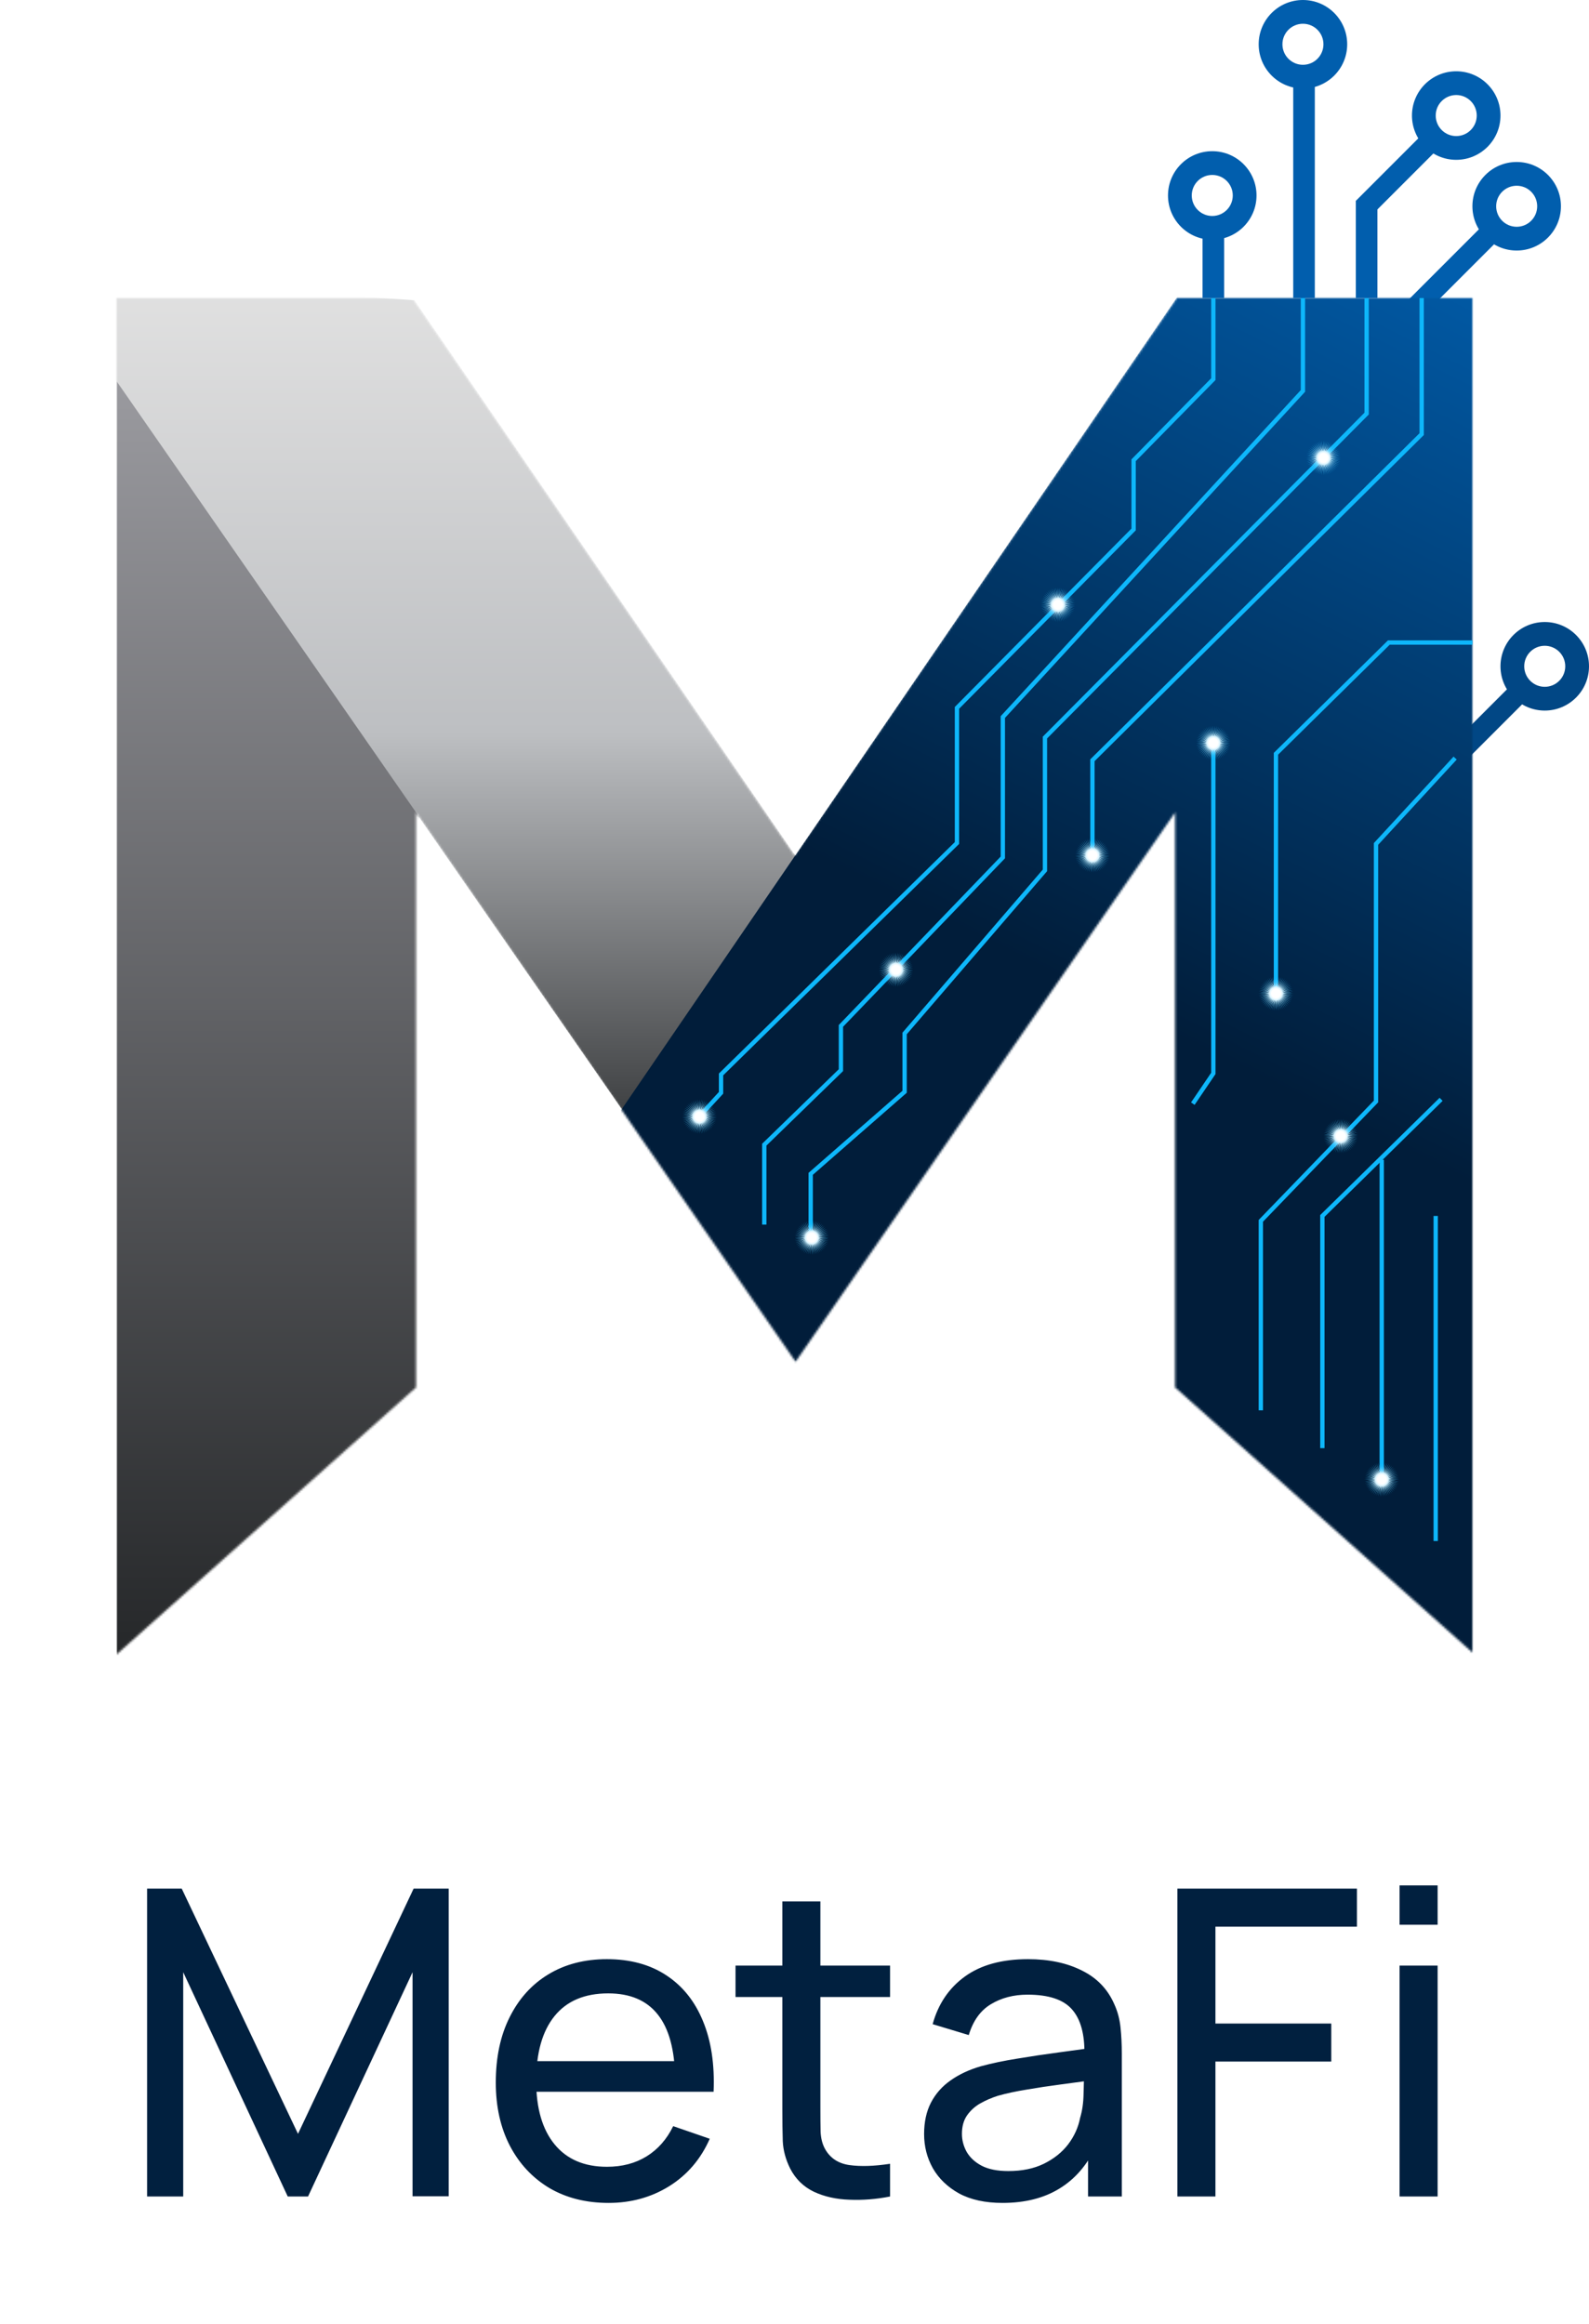 <svg width="736" height="1076" viewBox="0 0 736 1076" fill="none" xmlns="http://www.w3.org/2000/svg">
<path d="M687.171 104L694.152 110.981L658.981 146.152L652 139.171L687.171 104Z" fill="#015EAD"/>
<path d="M702.562 314.609L709.543 321.59L667.981 363.152L661 356.171L702.562 314.609Z" fill="#014785"/>
<mask id="mask0_14_5" style="mask-type:alpha" maskUnits="userSpaceOnUse" x="54" y="138" width="628" height="628">
<path d="M368 396.012L545.021 138H682V765.109L544.3 642.391V376.159L368.5 630.498L192.7 376.159V642.391L54 766V138H190.979L368 396.012Z" fill="#D9D9D9"/>
</mask>
<g mask="url(#mask0_14_5)">
<path d="M53.5 176L289 515L369 397L192 139L53.5 130V176Z" fill="url(#paint0_linear_14_5)"/>
<path d="M54 768.5V176.5L194 378L194.5 643L54 768.5Z" fill="url(#paint1_linear_14_5)"/>
<path d="M284.933 517.995L565.069 108.567L705.051 106.379L715.507 775.297L470.537 779.126L377.735 648.561L284.933 517.995Z" fill="url(#paint2_linear_14_5)"/>
</g>
<g filter="url(#filter0_d_14_5)">
<path d="M442.247 327.338L524.077 244.728V212.689L561 175.139V138H563V175.959L562.713 176.25L526.077 213.508V245.552L444.247 328.161V390.751L334.975 497.891V506.373L322.736 519.677L321.264 518.323L332.975 505.593V497.052L333.275 496.758L442.247 389.911V327.338Z" fill="#0EB7FB"/>
</g>
<g filter="url(#filter1_d_14_5)">
<path d="M604.5 137.5V181.391L465.5 332.39V397.402L390.5 475.402V495.923L355 530.422V567H353V529.577L388.5 495.077V474.598L463.5 396.597V331.609L602.5 180.609V137.5H604.5Z" fill="#0EB7FB"/>
</g>
<g filter="url(#filter2_d_14_5)">
<path d="M634 138V191.912L485 341.912V403.371L420 478.87V505.954L376.5 543.954V573H374.5V543.046L418 505.045V478.129L483 402.629V341.088L632 191.088V138H634Z" fill="#0EB7FB"/>
</g>
<g filter="url(#filter3_d_14_5)">
<path d="M659.5 138V201.417L507 352.416V395.5H505V351.583L657.5 200.583V138H659.5Z" fill="#0EB7FB"/>
</g>
<g filter="url(#filter4_d_14_5)">
<path d="M682 296.5V298.5H643.698L592 349.419V457.5H590V348.581L642.878 296.5H682Z" fill="#0EB7FB"/>
</g>
<g filter="url(#filter5_d_14_5)">
<path d="M563 344V497.308L562.827 497.562L553.327 511.562L551.673 510.438L561 496.692V344H563Z" fill="#0EB7FB"/>
</g>
<g filter="url(#filter6_d_14_5)">
<path d="M674.735 351.678L638.351 391.141V510.402L638.07 510.693L585 565.663V653H583V564.856L583.28 564.565L636.351 509.594V390.359L636.615 390.071L673.265 350.322L674.735 351.678Z" fill="#0EB7FB"/>
</g>
<g filter="url(#filter7_d_14_5)">
<path d="M668.2 509.714L613.5 563.419V670.5H611.5V562.58L666.8 508.286L668.2 509.714Z" fill="#0EB7FB"/>
</g>
<g filter="url(#filter8_d_14_5)">
<path d="M641 537V685H639V537H641Z" fill="#0EB7FB"/>
</g>
<g filter="url(#filter9_d_14_5)">
<path d="M666 563V713.5H664V563H666Z" fill="#0EB7FB"/>
</g>
<path d="M557 110H567V138H557V110Z" fill="#015EAD"/>
<path d="M599 38H609V138H599V38Z" fill="#015EAD"/>
<path d="M628 93H638V138H628V93Z" fill="#015EAD"/>
<path d="M659.91 61.09L666.891 68.071L634.981 99.981L628 93L659.91 61.09Z" fill="#015EAD"/>
<path d="M571 90.5C571 85.253 566.747 81 561.5 81C556.253 81 552 85.253 552 90.5C552 95.747 556.253 100 561.5 100V111C550.178 111 541 101.822 541 90.5C541 79.178 550.178 70 561.5 70C572.822 70 582 79.178 582 90.5C582 101.822 572.822 111 561.5 111V100C566.747 100 571 95.747 571 90.5Z" fill="#015EAD"/>
<path d="M613 20.5C613 15.253 608.747 11 603.5 11C598.253 11 594 15.253 594 20.5C594 25.747 598.253 30 603.5 30V41C592.178 41 583 31.822 583 20.5C583 9.178 592.178 0 603.5 0C614.822 0 624 9.178 624 20.5C624 31.822 614.822 41 603.5 41V30C608.747 30 613 25.747 613 20.5Z" fill="#015EAD"/>
<path d="M684 53.5C684 48.253 679.747 44 674.5 44C669.253 44 665 48.253 665 53.5C665 58.747 669.253 63 674.5 63V74C663.178 74 654 64.822 654 53.5C654 42.178 663.178 33 674.5 33C685.822 33 695 42.178 695 53.5C695 64.822 685.822 74 674.5 74V63C679.747 63 684 58.747 684 53.5Z" fill="#015EAD"/>
<path d="M712 95.5C712 90.253 707.747 86 702.5 86C697.253 86 693 90.253 693 95.5C693 100.747 697.253 105 702.5 105V116C691.178 116 682 106.822 682 95.5C682 84.178 691.178 75 702.5 75C713.822 75 723 84.178 723 95.5C723 106.822 713.822 116 702.5 116V105C707.747 105 712 100.747 712 95.5Z" fill="#015EAD"/>
<path d="M725 308.5C725 303.253 720.747 299 715.5 299C710.253 299 706 303.253 706 308.5C706 313.747 710.253 318 715.5 318V329C704.178 329 695 319.822 695 308.5C695 297.178 704.178 288 715.5 288C726.822 288 736 297.178 736 308.5C736 319.822 726.822 329 715.5 329V318C720.747 318 725 313.747 725 308.5Z" fill="#014785"/>
<g filter="url(#filter10_d_14_5)">
<path d="M506 388L506.16 392.948L506.836 388.044L506.478 392.982L507.663 388.175L506.791 393.048L508.472 388.392L507.095 393.147L509.254 388.692L507.387 393.277L510 389.072L507.664 393.437L510.702 389.528L507.923 393.625L511.353 390.055L508.161 393.839L511.945 390.647L508.375 394.077L512.472 391.298L508.563 394.336L512.928 392L508.723 394.613L513.308 392.746L508.853 394.905L513.608 393.528L508.952 395.209L513.825 394.337L509.018 395.522L513.956 395.164L509.052 395.84L514 396L509.052 396.16L513.956 396.836L509.018 396.478L513.825 397.663L508.952 396.791L513.608 398.472L508.853 397.095L513.308 399.254L508.723 397.387L512.928 400L508.563 397.664L512.472 400.702L508.375 397.923L511.945 401.353L508.161 398.161L511.353 401.945L507.923 398.375L510.702 402.472L507.664 398.563L510 402.928L507.387 398.723L509.254 403.308L507.095 398.853L508.472 403.608L506.791 398.952L507.663 403.825L506.478 399.018L506.836 403.956L506.16 399.052L506 404L505.84 399.052L505.164 403.956L505.522 399.018L504.337 403.825L505.209 398.952L503.528 403.608L504.905 398.853L502.746 403.308L504.613 398.723L502 402.928L504.336 398.563L501.298 402.472L504.077 398.375L500.647 401.945L503.839 398.161L500.055 401.353L503.625 397.923L499.528 400.702L503.437 397.664L499.072 400L503.277 397.387L498.692 399.254L503.147 397.095L498.392 398.472L503.048 396.791L498.175 397.663L502.982 396.478L498.044 396.836L502.948 396.16L498 396L502.948 395.84L498.044 395.164L502.982 395.522L498.175 394.337L503.048 395.209L498.392 393.528L503.147 394.905L498.692 392.746L503.277 394.613L499.072 392L503.437 394.336L499.528 391.298L503.625 394.077L500.055 390.647L503.839 393.839L500.647 390.055L504.077 393.625L501.298 389.528L504.336 393.437L502 389.072L504.613 393.277L502.746 388.692L504.905 393.147L503.528 388.392L505.209 393.048L504.337 388.175L505.522 392.982L505.164 388.044L505.84 392.948L506 388Z" fill="url(#paint3_radial_14_5)"/>
</g>
<g filter="url(#filter11_d_14_5)">
<path d="M490 272L490.16 276.948L490.836 272.044L490.478 276.982L491.663 272.175L490.791 277.048L492.472 272.392L491.095 277.147L493.254 272.692L491.387 277.277L494 273.072L491.664 277.437L494.702 273.528L491.923 277.625L495.353 274.055L492.161 277.839L495.945 274.647L492.375 278.077L496.472 275.298L492.563 278.336L496.928 276L492.723 278.613L497.308 276.746L492.853 278.905L497.608 277.528L492.952 279.209L497.825 278.337L493.018 279.522L497.956 279.164L493.052 279.84L498 280L493.052 280.16L497.956 280.836L493.018 280.478L497.825 281.663L492.952 280.791L497.608 282.472L492.853 281.095L497.308 283.254L492.723 281.387L496.928 284L492.563 281.664L496.472 284.702L492.375 281.923L495.945 285.353L492.161 282.161L495.353 285.945L491.923 282.375L494.702 286.472L491.664 282.563L494 286.928L491.387 282.723L493.254 287.308L491.095 282.853L492.472 287.608L490.791 282.952L491.663 287.825L490.478 283.018L490.836 287.956L490.16 283.052L490 288L489.84 283.052L489.164 287.956L489.522 283.018L488.337 287.825L489.209 282.952L487.528 287.608L488.905 282.853L486.746 287.308L488.613 282.723L486 286.928L488.336 282.563L485.298 286.472L488.077 282.375L484.647 285.945L487.839 282.161L484.055 285.353L487.625 281.923L483.528 284.702L487.437 281.664L483.072 284L487.277 281.387L482.692 283.254L487.147 281.095L482.392 282.472L487.048 280.791L482.175 281.663L486.982 280.478L482.044 280.836L486.948 280.16L482 280L486.948 279.84L482.044 279.164L486.982 279.522L482.175 278.337L487.048 279.209L482.392 277.528L487.147 278.905L482.692 276.746L487.277 278.613L483.072 276L487.437 278.336L483.528 275.298L487.625 278.077L484.055 274.647L487.839 277.839L484.647 274.055L488.077 277.625L485.298 273.528L488.336 277.437L486 273.072L488.613 277.277L486.746 272.692L488.905 277.147L487.528 272.392L489.209 277.048L488.337 272.175L489.522 276.982L489.164 272.044L489.84 276.948L490 272Z" fill="url(#paint4_radial_14_5)"/>
</g>
<g filter="url(#filter12_d_14_5)">
<path d="M591 452L591.16 456.948L591.836 452.044L591.478 456.982L592.663 452.175L591.791 457.048L593.472 452.392L592.095 457.147L594.254 452.692L592.387 457.277L595 453.072L592.664 457.437L595.702 453.528L592.923 457.625L596.353 454.055L593.161 457.839L596.945 454.647L593.375 458.077L597.472 455.298L593.563 458.336L597.928 456L593.723 458.613L598.308 456.746L593.853 458.905L598.608 457.528L593.952 459.209L598.825 458.337L594.018 459.522L598.956 459.164L594.052 459.84L599 460L594.052 460.16L598.956 460.836L594.018 460.478L598.825 461.663L593.952 460.791L598.608 462.472L593.853 461.095L598.308 463.254L593.723 461.387L597.928 464L593.563 461.664L597.472 464.702L593.375 461.923L596.945 465.353L593.161 462.161L596.353 465.945L592.923 462.375L595.702 466.472L592.664 462.563L595 466.928L592.387 462.723L594.254 467.308L592.095 462.853L593.472 467.608L591.791 462.952L592.663 467.825L591.478 463.018L591.836 467.956L591.16 463.052L591 468L590.84 463.052L590.164 467.956L590.522 463.018L589.337 467.825L590.209 462.952L588.528 467.608L589.905 462.853L587.746 467.308L589.613 462.723L587 466.928L589.336 462.563L586.298 466.472L589.077 462.375L585.647 465.945L588.839 462.161L585.055 465.353L588.625 461.923L584.528 464.702L588.437 461.664L584.072 464L588.277 461.387L583.692 463.254L588.147 461.095L583.392 462.472L588.048 460.791L583.175 461.663L587.982 460.478L583.044 460.836L587.948 460.16L583 460L587.948 459.84L583.044 459.164L587.982 459.522L583.175 458.337L588.048 459.209L583.392 457.528L588.147 458.905L583.692 456.746L588.277 458.613L584.072 456L588.437 458.336L584.528 455.298L588.625 458.077L585.055 454.647L588.839 457.839L585.647 454.055L589.077 457.625L586.298 453.528L589.336 457.437L587 453.072L589.613 457.277L587.746 452.692L589.905 457.147L588.528 452.392L590.209 457.048L589.337 452.175L590.522 456.982L590.164 452.044L590.84 456.948L591 452Z" fill="url(#paint5_radial_14_5)"/>
</g>
<g filter="url(#filter13_d_14_5)">
<path d="M562 336L562.16 340.948L562.836 336.044L562.478 340.982L563.663 336.175L562.791 341.048L564.472 336.392L563.095 341.147L565.254 336.692L563.387 341.277L566 337.072L563.664 341.437L566.702 337.528L563.923 341.625L567.353 338.055L564.161 341.839L567.945 338.647L564.375 342.077L568.472 339.298L564.563 342.336L568.928 340L564.723 342.613L569.308 340.746L564.853 342.905L569.608 341.528L564.952 343.209L569.825 342.337L565.018 343.522L569.956 343.164L565.052 343.84L570 344L565.052 344.16L569.956 344.836L565.018 344.478L569.825 345.663L564.952 344.791L569.608 346.472L564.853 345.095L569.308 347.254L564.723 345.387L568.928 348L564.563 345.664L568.472 348.702L564.375 345.923L567.945 349.353L564.161 346.161L567.353 349.945L563.923 346.375L566.702 350.472L563.664 346.563L566 350.928L563.387 346.723L565.254 351.308L563.095 346.853L564.472 351.608L562.791 346.952L563.663 351.825L562.478 347.018L562.836 351.956L562.16 347.052L562 352L561.84 347.052L561.164 351.956L561.522 347.018L560.337 351.825L561.209 346.952L559.528 351.608L560.905 346.853L558.746 351.308L560.613 346.723L558 350.928L560.336 346.563L557.298 350.472L560.077 346.375L556.647 349.945L559.839 346.161L556.055 349.353L559.625 345.923L555.528 348.702L559.437 345.664L555.072 348L559.277 345.387L554.692 347.254L559.147 345.095L554.392 346.472L559.048 344.791L554.175 345.663L558.982 344.478L554.044 344.836L558.948 344.16L554 344L558.948 343.84L554.044 343.164L558.982 343.522L554.175 342.337L559.048 343.209L554.392 341.528L559.147 342.905L554.692 340.746L559.277 342.613L555.072 340L559.437 342.336L555.528 339.298L559.625 342.077L556.055 338.647L559.839 341.839L556.647 338.055L560.077 341.625L557.298 337.528L560.336 341.437L558 337.072L560.613 341.277L558.746 336.692L560.905 341.147L559.528 336.392L561.209 341.048L560.337 336.175L561.522 340.982L561.164 336.044L561.84 340.948L562 336Z" fill="url(#paint6_radial_14_5)"/>
</g>
<g filter="url(#filter14_d_14_5)">
<path d="M613 204L613.16 208.948L613.836 204.044L613.478 208.982L614.663 204.175L613.791 209.048L615.472 204.392L614.095 209.147L616.254 204.692L614.387 209.277L617 205.072L614.664 209.437L617.702 205.528L614.923 209.625L618.353 206.055L615.161 209.839L618.945 206.647L615.375 210.077L619.472 207.298L615.563 210.336L619.928 208L615.723 210.613L620.308 208.746L615.853 210.905L620.608 209.528L615.952 211.209L620.825 210.337L616.018 211.522L620.956 211.164L616.052 211.84L621 212L616.052 212.16L620.956 212.836L616.018 212.478L620.825 213.663L615.952 212.791L620.608 214.472L615.853 213.095L620.308 215.254L615.723 213.387L619.928 216L615.563 213.664L619.472 216.702L615.375 213.923L618.945 217.353L615.161 214.161L618.353 217.945L614.923 214.375L617.702 218.472L614.664 214.563L617 218.928L614.387 214.723L616.254 219.308L614.095 214.853L615.472 219.608L613.791 214.952L614.663 219.825L613.478 215.018L613.836 219.956L613.16 215.052L613 220L612.84 215.052L612.164 219.956L612.522 215.018L611.337 219.825L612.209 214.952L610.528 219.608L611.905 214.853L609.746 219.308L611.613 214.723L609 218.928L611.336 214.563L608.298 218.472L611.077 214.375L607.647 217.945L610.839 214.161L607.055 217.353L610.625 213.923L606.528 216.702L610.437 213.664L606.072 216L610.277 213.387L605.692 215.254L610.147 213.095L605.392 214.472L610.048 212.791L605.175 213.663L609.982 212.478L605.044 212.836L609.948 212.16L605 212L609.948 211.84L605.044 211.164L609.982 211.522L605.175 210.337L610.048 211.209L605.392 209.528L610.147 210.905L605.692 208.746L610.277 210.613L606.072 208L610.437 210.336L606.528 207.298L610.625 210.077L607.055 206.647L610.839 209.839L607.647 206.055L611.077 209.625L608.298 205.528L611.336 209.437L609 205.072L611.613 209.277L609.746 204.692L611.905 209.147L610.528 204.392L612.209 209.048L611.337 204.175L612.522 208.982L612.164 204.044L612.84 208.948L613 204Z" fill="url(#paint7_radial_14_5)"/>
</g>
<g filter="url(#filter15_d_14_5)">
<path d="M640 677L640.16 681.948L640.836 677.044L640.478 681.982L641.663 677.175L640.791 682.048L642.472 677.392L641.095 682.147L643.254 677.692L641.387 682.277L644 678.072L641.664 682.437L644.702 678.528L641.923 682.625L645.353 679.055L642.161 682.839L645.945 679.647L642.375 683.077L646.472 680.298L642.563 683.336L646.928 681L642.723 683.613L647.308 681.746L642.853 683.905L647.608 682.528L642.952 684.209L647.825 683.337L643.018 684.522L647.956 684.164L643.052 684.84L648 685L643.052 685.16L647.956 685.836L643.018 685.478L647.825 686.663L642.952 685.791L647.608 687.472L642.853 686.095L647.308 688.254L642.723 686.387L646.928 689L642.563 686.664L646.472 689.702L642.375 686.923L645.945 690.353L642.161 687.161L645.353 690.945L641.923 687.375L644.702 691.472L641.664 687.563L644 691.928L641.387 687.723L643.254 692.308L641.095 687.853L642.472 692.608L640.791 687.952L641.663 692.825L640.478 688.018L640.836 692.956L640.16 688.052L640 693L639.84 688.052L639.164 692.956L639.522 688.018L638.337 692.825L639.209 687.952L637.528 692.608L638.905 687.853L636.746 692.308L638.613 687.723L636 691.928L638.336 687.563L635.298 691.472L638.077 687.375L634.647 690.945L637.839 687.161L634.055 690.353L637.625 686.923L633.528 689.702L637.437 686.664L633.072 689L637.277 686.387L632.692 688.254L637.147 686.095L632.392 687.472L637.048 685.791L632.175 686.663L636.982 685.478L632.044 685.836L636.948 685.16L632 685L636.948 684.84L632.044 684.164L636.982 684.522L632.175 683.337L637.048 684.209L632.392 682.528L637.147 683.905L632.692 681.746L637.277 683.613L633.072 681L637.437 683.336L633.528 680.298L637.625 683.077L634.055 679.647L637.839 682.839L634.647 679.055L638.077 682.625L635.298 678.528L638.336 682.437L636 678.072L638.613 682.277L636.746 677.692L638.905 682.147L637.528 677.392L639.209 682.048L638.337 677.175L639.522 681.982L639.164 677.044L639.84 681.948L640 677Z" fill="url(#paint8_radial_14_5)"/>
</g>
<g filter="url(#filter16_d_14_5)">
<path d="M621 518L621.16 522.948L621.836 518.044L621.478 522.982L622.663 518.175L621.791 523.048L623.472 518.392L622.095 523.147L624.254 518.692L622.387 523.277L625 519.072L622.664 523.437L625.702 519.528L622.923 523.625L626.353 520.055L623.161 523.839L626.945 520.647L623.375 524.077L627.472 521.298L623.563 524.336L627.928 522L623.723 524.613L628.308 522.746L623.853 524.905L628.608 523.528L623.952 525.209L628.825 524.337L624.018 525.522L628.956 525.164L624.052 525.84L629 526L624.052 526.16L628.956 526.836L624.018 526.478L628.825 527.663L623.952 526.791L628.608 528.472L623.853 527.095L628.308 529.254L623.723 527.387L627.928 530L623.563 527.664L627.472 530.702L623.375 527.923L626.945 531.353L623.161 528.161L626.353 531.945L622.923 528.375L625.702 532.472L622.664 528.563L625 532.928L622.387 528.723L624.254 533.308L622.095 528.853L623.472 533.608L621.791 528.952L622.663 533.825L621.478 529.018L621.836 533.956L621.16 529.052L621 534L620.84 529.052L620.164 533.956L620.522 529.018L619.337 533.825L620.209 528.952L618.528 533.608L619.905 528.853L617.746 533.308L619.613 528.723L617 532.928L619.336 528.563L616.298 532.472L619.077 528.375L615.647 531.945L618.839 528.161L615.055 531.353L618.625 527.923L614.528 530.702L618.437 527.664L614.072 530L618.277 527.387L613.692 529.254L618.147 527.095L613.392 528.472L618.048 526.791L613.175 527.663L617.982 526.478L613.044 526.836L617.948 526.16L613 526L617.948 525.84L613.044 525.164L617.982 525.522L613.175 524.337L618.048 525.209L613.392 523.528L618.147 524.905L613.692 522.746L618.277 524.613L614.072 522L618.437 524.336L614.528 521.298L618.625 524.077L615.055 520.647L618.839 523.839L615.647 520.055L619.077 523.625L616.298 519.528L619.336 523.437L617 519.072L619.613 523.277L617.746 518.692L619.905 523.147L618.528 518.392L620.209 523.048L619.337 518.175L620.522 522.982L620.164 518.044L620.84 522.948L621 518Z" fill="url(#paint9_radial_14_5)"/>
</g>
<g filter="url(#filter17_d_14_5)">
<path d="M324 509L324.16 513.948L324.836 509.044L324.478 513.982L325.663 509.175L324.791 514.048L326.472 509.392L325.095 514.147L327.254 509.692L325.387 514.277L328 510.072L325.664 514.437L328.702 510.528L325.923 514.625L329.353 511.055L326.161 514.839L329.945 511.647L326.375 515.077L330.472 512.298L326.563 515.336L330.928 513L326.723 515.613L331.308 513.746L326.853 515.905L331.608 514.528L326.952 516.209L331.825 515.337L327.018 516.522L331.956 516.164L327.052 516.84L332 517L327.052 517.16L331.956 517.836L327.018 517.478L331.825 518.663L326.952 517.791L331.608 519.472L326.853 518.095L331.308 520.254L326.723 518.387L330.928 521L326.563 518.664L330.472 521.702L326.375 518.923L329.945 522.353L326.161 519.161L329.353 522.945L325.923 519.375L328.702 523.472L325.664 519.563L328 523.928L325.387 519.723L327.254 524.308L325.095 519.853L326.472 524.608L324.791 519.952L325.663 524.825L324.478 520.018L324.836 524.956L324.16 520.052L324 525L323.84 520.052L323.164 524.956L323.522 520.018L322.337 524.825L323.209 519.952L321.528 524.608L322.905 519.853L320.746 524.308L322.613 519.723L320 523.928L322.336 519.563L319.298 523.472L322.077 519.375L318.647 522.945L321.839 519.161L318.055 522.353L321.625 518.923L317.528 521.702L321.437 518.664L317.072 521L321.277 518.387L316.692 520.254L321.147 518.095L316.392 519.472L321.048 517.791L316.175 518.663L320.982 517.478L316.044 517.836L320.948 517.16L316 517L320.948 516.84L316.044 516.164L320.982 516.522L316.175 515.337L321.048 516.209L316.392 514.528L321.147 515.905L316.692 513.746L321.277 515.613L317.072 513L321.437 515.336L317.528 512.298L321.625 515.077L318.055 511.647L321.839 514.839L318.647 511.055L322.077 514.625L319.298 510.528L322.336 514.437L320 510.072L322.613 514.277L320.746 509.692L322.905 514.147L321.528 509.392L323.209 514.048L322.337 509.175L323.522 513.982L323.164 509.044L323.84 513.948L324 509Z" fill="url(#paint10_radial_14_5)"/>
</g>
<g filter="url(#filter18_d_14_5)">
<path d="M415 441L415.16 445.948L415.836 441.044L415.478 445.982L416.663 441.175L415.791 446.048L417.472 441.392L416.095 446.147L418.254 441.692L416.387 446.277L419 442.072L416.664 446.437L419.702 442.528L416.923 446.625L420.353 443.055L417.161 446.839L420.945 443.647L417.375 447.077L421.472 444.298L417.563 447.336L421.928 445L417.723 447.613L422.308 445.746L417.853 447.905L422.608 446.528L417.952 448.209L422.825 447.337L418.018 448.522L422.956 448.164L418.052 448.84L423 449L418.052 449.16L422.956 449.836L418.018 449.478L422.825 450.663L417.952 449.791L422.608 451.472L417.853 450.095L422.308 452.254L417.723 450.387L421.928 453L417.563 450.664L421.472 453.702L417.375 450.923L420.945 454.353L417.161 451.161L420.353 454.945L416.923 451.375L419.702 455.472L416.664 451.563L419 455.928L416.387 451.723L418.254 456.308L416.095 451.853L417.472 456.608L415.791 451.952L416.663 456.825L415.478 452.018L415.836 456.956L415.16 452.052L415 457L414.84 452.052L414.164 456.956L414.522 452.018L413.337 456.825L414.209 451.952L412.528 456.608L413.905 451.853L411.746 456.308L413.613 451.723L411 455.928L413.336 451.563L410.298 455.472L413.077 451.375L409.647 454.945L412.839 451.161L409.055 454.353L412.625 450.923L408.528 453.702L412.437 450.664L408.072 453L412.277 450.387L407.692 452.254L412.147 450.095L407.392 451.472L412.048 449.791L407.175 450.663L411.982 449.478L407.044 449.836L411.948 449.16L407 449L411.948 448.84L407.044 448.164L411.982 448.522L407.175 447.337L412.048 448.209L407.392 446.528L412.147 447.905L407.692 445.746L412.277 447.613L408.072 445L412.437 447.336L408.528 444.298L412.625 447.077L409.055 443.647L412.839 446.839L409.647 443.055L413.077 446.625L410.298 442.528L413.336 446.437L411 442.072L413.613 446.277L411.746 441.692L413.905 446.147L412.528 441.392L414.209 446.048L413.337 441.175L414.522 445.982L414.164 441.044L414.84 445.948L415 441Z" fill="url(#paint11_radial_14_5)"/>
</g>
<g filter="url(#filter19_d_14_5)">
<path d="M376 565L376.16 569.948L376.836 565.044L376.478 569.982L377.663 565.175L376.791 570.048L378.472 565.392L377.095 570.147L379.254 565.692L377.387 570.277L380 566.072L377.664 570.437L380.702 566.528L377.923 570.625L381.353 567.055L378.161 570.839L381.945 567.647L378.375 571.077L382.472 568.298L378.563 571.336L382.928 569L378.723 571.613L383.308 569.746L378.853 571.905L383.608 570.528L378.952 572.209L383.825 571.337L379.018 572.522L383.956 572.164L379.052 572.84L384 573L379.052 573.16L383.956 573.836L379.018 573.478L383.825 574.663L378.952 573.791L383.608 575.472L378.853 574.095L383.308 576.254L378.723 574.387L382.928 577L378.563 574.664L382.472 577.702L378.375 574.923L381.945 578.353L378.161 575.161L381.353 578.945L377.923 575.375L380.702 579.472L377.664 575.563L380 579.928L377.387 575.723L379.254 580.308L377.095 575.853L378.472 580.608L376.791 575.952L377.663 580.825L376.478 576.018L376.836 580.956L376.16 576.052L376 581L375.84 576.052L375.164 580.956L375.522 576.018L374.337 580.825L375.209 575.952L373.528 580.608L374.905 575.853L372.746 580.308L374.613 575.723L372 579.928L374.336 575.563L371.298 579.472L374.077 575.375L370.647 578.945L373.839 575.161L370.055 578.353L373.625 574.923L369.528 577.702L373.437 574.664L369.072 577L373.277 574.387L368.692 576.254L373.147 574.095L368.392 575.472L373.048 573.791L368.175 574.663L372.982 573.478L368.044 573.836L372.948 573.16L368 573L372.948 572.84L368.044 572.164L372.982 572.522L368.175 571.337L373.048 572.209L368.392 570.528L373.147 571.905L368.692 569.746L373.277 571.613L369.072 569L373.437 571.336L369.528 568.298L373.625 571.077L370.055 567.647L373.839 570.839L370.647 567.055L374.077 570.625L371.298 566.528L374.336 570.437L372 566.072L374.613 570.277L372.746 565.692L374.905 570.147L373.528 565.392L375.209 570.048L374.337 565.175L375.522 569.982L375.164 565.044L375.84 569.948L376 565Z" fill="url(#paint12_radial_14_5)"/>
</g>
<path d="M68.134 1017V874.44H84.172L138.028 987.993L191.587 874.44H207.823V1016.9H191.092V913.149L142.681 1017H133.276L84.865 913.149V1017H68.134ZM281.916 1019.97C271.422 1019.97 262.248 1017.66 254.394 1013.04C246.606 1008.35 240.534 1001.85 236.178 993.537C231.822 985.155 229.644 975.387 229.644 964.233C229.644 952.551 231.789 942.453 236.079 933.939C240.369 925.359 246.342 918.759 253.998 914.139C261.72 909.453 270.762 907.11 281.124 907.11C291.882 907.11 301.023 909.585 308.547 914.535C316.137 919.485 321.813 926.547 325.575 935.721C329.403 944.895 331.053 955.818 330.525 968.49H312.705V962.154C312.507 949.02 309.834 939.219 304.686 932.751C299.538 926.217 291.882 922.95 281.718 922.95C270.828 922.95 262.545 926.448 256.869 933.444C251.193 940.44 248.355 950.472 248.355 963.54C248.355 976.146 251.193 985.914 256.869 992.844C262.545 999.774 270.63 1003.24 281.124 1003.24C288.186 1003.24 294.324 1001.62 299.538 998.388C304.752 995.154 308.844 990.501 311.814 984.429L328.743 990.27C324.585 999.708 318.315 1007.03 309.933 1012.25C301.617 1017.4 292.278 1019.97 281.916 1019.97ZM242.415 968.49V954.333H321.417V968.49H242.415ZM412.263 1017C405.927 1018.25 399.657 1018.75 393.453 1018.49C387.315 1018.29 381.837 1017.07 377.019 1014.82C372.201 1012.51 368.538 1008.95 366.03 1004.13C363.918 999.906 362.763 995.649 362.565 991.359C362.433 987.003 362.367 982.086 362.367 976.608V880.38H379.989V975.816C379.989 980.172 380.022 983.901 380.088 987.003C380.22 990.105 380.913 992.778 382.167 995.022C384.543 999.246 388.305 1001.72 393.453 1002.45C398.667 1003.17 404.937 1002.97 412.263 1001.85V1017ZM340.686 924.633V910.08H412.263V924.633H340.686ZM464.363 1019.97C456.377 1019.97 449.678 1018.52 444.266 1015.61C438.92 1012.64 434.861 1008.75 432.089 1003.93C429.383 999.114 428.03 993.834 428.03 988.092C428.03 982.482 429.086 977.631 431.198 973.539C433.376 969.381 436.412 965.949 440.306 963.243C444.2 960.471 448.853 958.293 454.265 956.709C459.347 955.323 465.023 954.135 471.293 953.145C477.629 952.089 484.031 951.132 490.499 950.274C496.967 949.416 503.006 948.591 508.616 947.799L502.28 951.462C502.478 941.958 500.564 934.929 496.538 930.375C492.578 925.821 485.714 923.544 475.946 923.544C469.478 923.544 463.802 925.029 458.918 927.999C454.1 930.903 450.701 935.655 448.721 942.255L431.99 937.206C434.564 927.834 439.547 920.475 446.939 915.129C454.331 909.783 464.066 907.11 476.144 907.11C485.846 907.11 494.162 908.859 501.092 912.357C508.088 915.789 513.104 921.003 516.14 927.999C517.658 931.299 518.615 934.896 519.011 938.79C519.407 942.618 519.605 946.644 519.605 950.868V1017H503.963V991.359L507.626 993.735C503.6 1002.38 497.957 1008.91 490.697 1013.34C483.503 1017.76 474.725 1019.97 464.363 1019.97ZM467.036 1005.22C473.372 1005.22 478.85 1004.1 483.47 1001.85C488.156 999.543 491.918 996.54 494.756 992.844C497.594 989.082 499.442 984.99 500.3 980.568C501.29 977.268 501.818 973.605 501.884 969.579C502.016 965.487 502.082 962.352 502.082 960.174L508.22 962.847C502.478 963.639 496.835 964.398 491.291 965.124C485.747 965.85 480.5 966.642 475.55 967.5C470.6 968.292 466.145 969.249 462.185 970.371C459.281 971.295 456.542 972.483 453.968 973.935C451.46 975.387 449.414 977.268 447.83 979.578C446.312 981.822 445.553 984.627 445.553 987.993C445.553 990.897 446.279 993.669 447.731 996.309C449.249 998.949 451.559 1001.09 454.661 1002.74C457.829 1004.39 461.954 1005.22 467.036 1005.22ZM545.345 1017V874.44H628.505V892.062H562.967V936.909H616.625V954.531H562.967V1017H545.345ZM648.259 891.171V872.955H665.881V891.171H648.259ZM648.259 1017V910.08H665.881V1017H648.259Z" fill="#01203F"/>
<defs>
<filter id="filter0_d_14_5" x="315.764" y="132.5" width="252.736" height="392.677" filterUnits="userSpaceOnUse" color-interpolation-filters="sRGB">
<feFlood flood-opacity="0" result="BackgroundImageFix"/>
<feColorMatrix in="SourceAlpha" type="matrix" values="0 0 0 0 0 0 0 0 0 0 0 0 0 0 0 0 0 0 127 0" result="hardAlpha"/>
<feOffset/>
<feGaussianBlur stdDeviation="2.75"/>
<feComposite in2="hardAlpha" operator="out"/>
<feColorMatrix type="matrix" values="0 0 0 0 1 0 0 0 0 1 0 0 0 0 1 0 0 0 0.6 0"/>
<feBlend mode="normal" in2="BackgroundImageFix" result="effect1_dropShadow_14_5"/>
<feBlend mode="normal" in="SourceGraphic" in2="effect1_dropShadow_14_5" result="shape"/>
</filter>
<filter id="filter1_d_14_5" x="347.5" y="132" width="262.5" height="440.5" filterUnits="userSpaceOnUse" color-interpolation-filters="sRGB">
<feFlood flood-opacity="0" result="BackgroundImageFix"/>
<feColorMatrix in="SourceAlpha" type="matrix" values="0 0 0 0 0 0 0 0 0 0 0 0 0 0 0 0 0 0 127 0" result="hardAlpha"/>
<feOffset/>
<feGaussianBlur stdDeviation="2.75"/>
<feComposite in2="hardAlpha" operator="out"/>
<feColorMatrix type="matrix" values="0 0 0 0 1 0 0 0 0 1 0 0 0 0 1 0 0 0 0.6 0"/>
<feBlend mode="normal" in2="BackgroundImageFix" result="effect1_dropShadow_14_5"/>
<feBlend mode="normal" in="SourceGraphic" in2="effect1_dropShadow_14_5" result="shape"/>
</filter>
<filter id="filter2_d_14_5" x="369" y="132.5" width="270.5" height="446" filterUnits="userSpaceOnUse" color-interpolation-filters="sRGB">
<feFlood flood-opacity="0" result="BackgroundImageFix"/>
<feColorMatrix in="SourceAlpha" type="matrix" values="0 0 0 0 0 0 0 0 0 0 0 0 0 0 0 0 0 0 127 0" result="hardAlpha"/>
<feOffset/>
<feGaussianBlur stdDeviation="2.75"/>
<feComposite in2="hardAlpha" operator="out"/>
<feColorMatrix type="matrix" values="0 0 0 0 1 0 0 0 0 1 0 0 0 0 1 0 0 0 0.6 0"/>
<feBlend mode="normal" in2="BackgroundImageFix" result="effect1_dropShadow_14_5"/>
<feBlend mode="normal" in="SourceGraphic" in2="effect1_dropShadow_14_5" result="shape"/>
</filter>
<filter id="filter3_d_14_5" x="499.5" y="132.5" width="165.5" height="268.5" filterUnits="userSpaceOnUse" color-interpolation-filters="sRGB">
<feFlood flood-opacity="0" result="BackgroundImageFix"/>
<feColorMatrix in="SourceAlpha" type="matrix" values="0 0 0 0 0 0 0 0 0 0 0 0 0 0 0 0 0 0 127 0" result="hardAlpha"/>
<feOffset/>
<feGaussianBlur stdDeviation="2.75"/>
<feComposite in2="hardAlpha" operator="out"/>
<feColorMatrix type="matrix" values="0 0 0 0 1 0 0 0 0 1 0 0 0 0 1 0 0 0 0.6 0"/>
<feBlend mode="normal" in2="BackgroundImageFix" result="effect1_dropShadow_14_5"/>
<feBlend mode="normal" in="SourceGraphic" in2="effect1_dropShadow_14_5" result="shape"/>
</filter>
<filter id="filter4_d_14_5" x="584.5" y="291" width="103" height="172" filterUnits="userSpaceOnUse" color-interpolation-filters="sRGB">
<feFlood flood-opacity="0" result="BackgroundImageFix"/>
<feColorMatrix in="SourceAlpha" type="matrix" values="0 0 0 0 0 0 0 0 0 0 0 0 0 0 0 0 0 0 127 0" result="hardAlpha"/>
<feOffset/>
<feGaussianBlur stdDeviation="2.75"/>
<feComposite in2="hardAlpha" operator="out"/>
<feColorMatrix type="matrix" values="0 0 0 0 1 0 0 0 0 1 0 0 0 0 1 0 0 0 0.6 0"/>
<feBlend mode="normal" in2="BackgroundImageFix" result="effect1_dropShadow_14_5"/>
<feBlend mode="normal" in="SourceGraphic" in2="effect1_dropShadow_14_5" result="shape"/>
</filter>
<filter id="filter5_d_14_5" x="546.173" y="338.5" width="22.327" height="178.562" filterUnits="userSpaceOnUse" color-interpolation-filters="sRGB">
<feFlood flood-opacity="0" result="BackgroundImageFix"/>
<feColorMatrix in="SourceAlpha" type="matrix" values="0 0 0 0 0 0 0 0 0 0 0 0 0 0 0 0 0 0 127 0" result="hardAlpha"/>
<feOffset/>
<feGaussianBlur stdDeviation="2.75"/>
<feComposite in2="hardAlpha" operator="out"/>
<feColorMatrix type="matrix" values="0 0 0 0 1 0 0 0 0 1 0 0 0 0 1 0 0 0 0.6 0"/>
<feBlend mode="normal" in2="BackgroundImageFix" result="effect1_dropShadow_14_5"/>
<feBlend mode="normal" in="SourceGraphic" in2="effect1_dropShadow_14_5" result="shape"/>
</filter>
<filter id="filter6_d_14_5" x="577.5" y="344.822" width="102.735" height="313.678" filterUnits="userSpaceOnUse" color-interpolation-filters="sRGB">
<feFlood flood-opacity="0" result="BackgroundImageFix"/>
<feColorMatrix in="SourceAlpha" type="matrix" values="0 0 0 0 0 0 0 0 0 0 0 0 0 0 0 0 0 0 127 0" result="hardAlpha"/>
<feOffset/>
<feGaussianBlur stdDeviation="2.75"/>
<feComposite in2="hardAlpha" operator="out"/>
<feColorMatrix type="matrix" values="0 0 0 0 1 0 0 0 0 1 0 0 0 0 1 0 0 0 0.6 0"/>
<feBlend mode="normal" in2="BackgroundImageFix" result="effect1_dropShadow_14_5"/>
<feBlend mode="normal" in="SourceGraphic" in2="effect1_dropShadow_14_5" result="shape"/>
</filter>
<filter id="filter7_d_14_5" x="606" y="502.786" width="67.7" height="173.214" filterUnits="userSpaceOnUse" color-interpolation-filters="sRGB">
<feFlood flood-opacity="0" result="BackgroundImageFix"/>
<feColorMatrix in="SourceAlpha" type="matrix" values="0 0 0 0 0 0 0 0 0 0 0 0 0 0 0 0 0 0 127 0" result="hardAlpha"/>
<feOffset/>
<feGaussianBlur stdDeviation="2.75"/>
<feComposite in2="hardAlpha" operator="out"/>
<feColorMatrix type="matrix" values="0 0 0 0 1 0 0 0 0 1 0 0 0 0 1 0 0 0 0.6 0"/>
<feBlend mode="normal" in2="BackgroundImageFix" result="effect1_dropShadow_14_5"/>
<feBlend mode="normal" in="SourceGraphic" in2="effect1_dropShadow_14_5" result="shape"/>
</filter>
<filter id="filter8_d_14_5" x="633.5" y="531.5" width="13" height="159" filterUnits="userSpaceOnUse" color-interpolation-filters="sRGB">
<feFlood flood-opacity="0" result="BackgroundImageFix"/>
<feColorMatrix in="SourceAlpha" type="matrix" values="0 0 0 0 0 0 0 0 0 0 0 0 0 0 0 0 0 0 127 0" result="hardAlpha"/>
<feOffset/>
<feGaussianBlur stdDeviation="2.75"/>
<feComposite in2="hardAlpha" operator="out"/>
<feColorMatrix type="matrix" values="0 0 0 0 1 0 0 0 0 1 0 0 0 0 1 0 0 0 0.6 0"/>
<feBlend mode="normal" in2="BackgroundImageFix" result="effect1_dropShadow_14_5"/>
<feBlend mode="normal" in="SourceGraphic" in2="effect1_dropShadow_14_5" result="shape"/>
</filter>
<filter id="filter9_d_14_5" x="658.5" y="557.5" width="13" height="161.5" filterUnits="userSpaceOnUse" color-interpolation-filters="sRGB">
<feFlood flood-opacity="0" result="BackgroundImageFix"/>
<feColorMatrix in="SourceAlpha" type="matrix" values="0 0 0 0 0 0 0 0 0 0 0 0 0 0 0 0 0 0 127 0" result="hardAlpha"/>
<feOffset/>
<feGaussianBlur stdDeviation="2.75"/>
<feComposite in2="hardAlpha" operator="out"/>
<feColorMatrix type="matrix" values="0 0 0 0 1 0 0 0 0 1 0 0 0 0 1 0 0 0 0.6 0"/>
<feBlend mode="normal" in2="BackgroundImageFix" result="effect1_dropShadow_14_5"/>
<feBlend mode="normal" in="SourceGraphic" in2="effect1_dropShadow_14_5" result="shape"/>
</filter>
<filter id="filter10_d_14_5" x="488" y="378" width="36" height="36" filterUnits="userSpaceOnUse" color-interpolation-filters="sRGB">
<feFlood flood-opacity="0" result="BackgroundImageFix"/>
<feColorMatrix in="SourceAlpha" type="matrix" values="0 0 0 0 0 0 0 0 0 0 0 0 0 0 0 0 0 0 127 0" result="hardAlpha"/>
<feOffset/>
<feGaussianBlur stdDeviation="5"/>
<feComposite in2="hardAlpha" operator="out"/>
<feColorMatrix type="matrix" values="0 0 0 0 1 0 0 0 0 1 0 0 0 0 1 0 0 0 1 0"/>
<feBlend mode="normal" in2="BackgroundImageFix" result="effect1_dropShadow_14_5"/>
<feBlend mode="normal" in="SourceGraphic" in2="effect1_dropShadow_14_5" result="shape"/>
</filter>
<filter id="filter11_d_14_5" x="472" y="262" width="36" height="36" filterUnits="userSpaceOnUse" color-interpolation-filters="sRGB">
<feFlood flood-opacity="0" result="BackgroundImageFix"/>
<feColorMatrix in="SourceAlpha" type="matrix" values="0 0 0 0 0 0 0 0 0 0 0 0 0 0 0 0 0 0 127 0" result="hardAlpha"/>
<feOffset/>
<feGaussianBlur stdDeviation="5"/>
<feComposite in2="hardAlpha" operator="out"/>
<feColorMatrix type="matrix" values="0 0 0 0 1 0 0 0 0 1 0 0 0 0 1 0 0 0 1 0"/>
<feBlend mode="normal" in2="BackgroundImageFix" result="effect1_dropShadow_14_5"/>
<feBlend mode="normal" in="SourceGraphic" in2="effect1_dropShadow_14_5" result="shape"/>
</filter>
<filter id="filter12_d_14_5" x="573" y="442" width="36" height="36" filterUnits="userSpaceOnUse" color-interpolation-filters="sRGB">
<feFlood flood-opacity="0" result="BackgroundImageFix"/>
<feColorMatrix in="SourceAlpha" type="matrix" values="0 0 0 0 0 0 0 0 0 0 0 0 0 0 0 0 0 0 127 0" result="hardAlpha"/>
<feOffset/>
<feGaussianBlur stdDeviation="5"/>
<feComposite in2="hardAlpha" operator="out"/>
<feColorMatrix type="matrix" values="0 0 0 0 1 0 0 0 0 1 0 0 0 0 1 0 0 0 1 0"/>
<feBlend mode="normal" in2="BackgroundImageFix" result="effect1_dropShadow_14_5"/>
<feBlend mode="normal" in="SourceGraphic" in2="effect1_dropShadow_14_5" result="shape"/>
</filter>
<filter id="filter13_d_14_5" x="544" y="326" width="36" height="36" filterUnits="userSpaceOnUse" color-interpolation-filters="sRGB">
<feFlood flood-opacity="0" result="BackgroundImageFix"/>
<feColorMatrix in="SourceAlpha" type="matrix" values="0 0 0 0 0 0 0 0 0 0 0 0 0 0 0 0 0 0 127 0" result="hardAlpha"/>
<feOffset/>
<feGaussianBlur stdDeviation="5"/>
<feComposite in2="hardAlpha" operator="out"/>
<feColorMatrix type="matrix" values="0 0 0 0 1 0 0 0 0 1 0 0 0 0 1 0 0 0 1 0"/>
<feBlend mode="normal" in2="BackgroundImageFix" result="effect1_dropShadow_14_5"/>
<feBlend mode="normal" in="SourceGraphic" in2="effect1_dropShadow_14_5" result="shape"/>
</filter>
<filter id="filter14_d_14_5" x="595" y="194" width="36" height="36" filterUnits="userSpaceOnUse" color-interpolation-filters="sRGB">
<feFlood flood-opacity="0" result="BackgroundImageFix"/>
<feColorMatrix in="SourceAlpha" type="matrix" values="0 0 0 0 0 0 0 0 0 0 0 0 0 0 0 0 0 0 127 0" result="hardAlpha"/>
<feOffset/>
<feGaussianBlur stdDeviation="5"/>
<feComposite in2="hardAlpha" operator="out"/>
<feColorMatrix type="matrix" values="0 0 0 0 1 0 0 0 0 1 0 0 0 0 1 0 0 0 1 0"/>
<feBlend mode="normal" in2="BackgroundImageFix" result="effect1_dropShadow_14_5"/>
<feBlend mode="normal" in="SourceGraphic" in2="effect1_dropShadow_14_5" result="shape"/>
</filter>
<filter id="filter15_d_14_5" x="622" y="667" width="36" height="36" filterUnits="userSpaceOnUse" color-interpolation-filters="sRGB">
<feFlood flood-opacity="0" result="BackgroundImageFix"/>
<feColorMatrix in="SourceAlpha" type="matrix" values="0 0 0 0 0 0 0 0 0 0 0 0 0 0 0 0 0 0 127 0" result="hardAlpha"/>
<feOffset/>
<feGaussianBlur stdDeviation="5"/>
<feComposite in2="hardAlpha" operator="out"/>
<feColorMatrix type="matrix" values="0 0 0 0 1 0 0 0 0 1 0 0 0 0 1 0 0 0 1 0"/>
<feBlend mode="normal" in2="BackgroundImageFix" result="effect1_dropShadow_14_5"/>
<feBlend mode="normal" in="SourceGraphic" in2="effect1_dropShadow_14_5" result="shape"/>
</filter>
<filter id="filter16_d_14_5" x="603" y="508" width="36" height="36" filterUnits="userSpaceOnUse" color-interpolation-filters="sRGB">
<feFlood flood-opacity="0" result="BackgroundImageFix"/>
<feColorMatrix in="SourceAlpha" type="matrix" values="0 0 0 0 0 0 0 0 0 0 0 0 0 0 0 0 0 0 127 0" result="hardAlpha"/>
<feOffset/>
<feGaussianBlur stdDeviation="5"/>
<feComposite in2="hardAlpha" operator="out"/>
<feColorMatrix type="matrix" values="0 0 0 0 1 0 0 0 0 1 0 0 0 0 1 0 0 0 1 0"/>
<feBlend mode="normal" in2="BackgroundImageFix" result="effect1_dropShadow_14_5"/>
<feBlend mode="normal" in="SourceGraphic" in2="effect1_dropShadow_14_5" result="shape"/>
</filter>
<filter id="filter17_d_14_5" x="306" y="499" width="36" height="36" filterUnits="userSpaceOnUse" color-interpolation-filters="sRGB">
<feFlood flood-opacity="0" result="BackgroundImageFix"/>
<feColorMatrix in="SourceAlpha" type="matrix" values="0 0 0 0 0 0 0 0 0 0 0 0 0 0 0 0 0 0 127 0" result="hardAlpha"/>
<feOffset/>
<feGaussianBlur stdDeviation="5"/>
<feComposite in2="hardAlpha" operator="out"/>
<feColorMatrix type="matrix" values="0 0 0 0 1 0 0 0 0 1 0 0 0 0 1 0 0 0 1 0"/>
<feBlend mode="normal" in2="BackgroundImageFix" result="effect1_dropShadow_14_5"/>
<feBlend mode="normal" in="SourceGraphic" in2="effect1_dropShadow_14_5" result="shape"/>
</filter>
<filter id="filter18_d_14_5" x="397" y="431" width="36" height="36" filterUnits="userSpaceOnUse" color-interpolation-filters="sRGB">
<feFlood flood-opacity="0" result="BackgroundImageFix"/>
<feColorMatrix in="SourceAlpha" type="matrix" values="0 0 0 0 0 0 0 0 0 0 0 0 0 0 0 0 0 0 127 0" result="hardAlpha"/>
<feOffset/>
<feGaussianBlur stdDeviation="5"/>
<feComposite in2="hardAlpha" operator="out"/>
<feColorMatrix type="matrix" values="0 0 0 0 1 0 0 0 0 1 0 0 0 0 1 0 0 0 1 0"/>
<feBlend mode="normal" in2="BackgroundImageFix" result="effect1_dropShadow_14_5"/>
<feBlend mode="normal" in="SourceGraphic" in2="effect1_dropShadow_14_5" result="shape"/>
</filter>
<filter id="filter19_d_14_5" x="358" y="555" width="36" height="36" filterUnits="userSpaceOnUse" color-interpolation-filters="sRGB">
<feFlood flood-opacity="0" result="BackgroundImageFix"/>
<feColorMatrix in="SourceAlpha" type="matrix" values="0 0 0 0 0 0 0 0 0 0 0 0 0 0 0 0 0 0 127 0" result="hardAlpha"/>
<feOffset/>
<feGaussianBlur stdDeviation="5"/>
<feComposite in2="hardAlpha" operator="out"/>
<feColorMatrix type="matrix" values="0 0 0 0 1 0 0 0 0 1 0 0 0 0 1 0 0 0 1 0"/>
<feBlend mode="normal" in2="BackgroundImageFix" result="effect1_dropShadow_14_5"/>
<feBlend mode="normal" in="SourceGraphic" in2="effect1_dropShadow_14_5" result="shape"/>
</filter>
<linearGradient id="paint0_linear_14_5" x1="211.25" y1="130" x2="211.25" y2="515" gradientUnits="userSpaceOnUse">
<stop stop-color="#E1E1E1"/>
<stop offset="0.543" stop-color="#BDBFC2"/>
<stop offset="1" stop-color="#3F4143"/>
</linearGradient>
<linearGradient id="paint1_linear_14_5" x1="124.25" y1="176.5" x2="124.25" y2="768.5" gradientUnits="userSpaceOnUse">
<stop stop-color="#9A9A9F"/>
<stop offset="1" stop-color="#252729"/>
</linearGradient>
<linearGradient id="paint2_linear_14_5" x1="695.5" y1="106" x2="421" y2="655.5" gradientUnits="userSpaceOnUse">
<stop stop-color="#015EAD"/>
<stop offset="0.654" stop-color="#011D3A"/>
</linearGradient>
<radialGradient id="paint3_radial_14_5" cx="0" cy="0" r="1" gradientUnits="userSpaceOnUse" gradientTransform="translate(506 396) rotate(90) scale(8)">
<stop offset="0.26" stop-color="white"/>
<stop offset="1" stop-color="#0EB7FB"/>
</radialGradient>
<radialGradient id="paint4_radial_14_5" cx="0" cy="0" r="1" gradientUnits="userSpaceOnUse" gradientTransform="translate(490 280) rotate(90) scale(8)">
<stop offset="0.26" stop-color="white"/>
<stop offset="1" stop-color="#0EB7FB"/>
</radialGradient>
<radialGradient id="paint5_radial_14_5" cx="0" cy="0" r="1" gradientUnits="userSpaceOnUse" gradientTransform="translate(591 460) rotate(90) scale(8)">
<stop offset="0.26" stop-color="white"/>
<stop offset="1" stop-color="#0EB7FB"/>
</radialGradient>
<radialGradient id="paint6_radial_14_5" cx="0" cy="0" r="1" gradientUnits="userSpaceOnUse" gradientTransform="translate(562 344) rotate(90) scale(8)">
<stop offset="0.26" stop-color="white"/>
<stop offset="1" stop-color="#0EB7FB"/>
</radialGradient>
<radialGradient id="paint7_radial_14_5" cx="0" cy="0" r="1" gradientUnits="userSpaceOnUse" gradientTransform="translate(613 212) rotate(90) scale(8)">
<stop offset="0.26" stop-color="white"/>
<stop offset="1" stop-color="#0EB7FB"/>
</radialGradient>
<radialGradient id="paint8_radial_14_5" cx="0" cy="0" r="1" gradientUnits="userSpaceOnUse" gradientTransform="translate(640 685) rotate(90) scale(8)">
<stop offset="0.26" stop-color="white"/>
<stop offset="1" stop-color="#0EB7FB"/>
</radialGradient>
<radialGradient id="paint9_radial_14_5" cx="0" cy="0" r="1" gradientUnits="userSpaceOnUse" gradientTransform="translate(621 526) rotate(90) scale(8)">
<stop offset="0.26" stop-color="white"/>
<stop offset="1" stop-color="#0EB7FB"/>
</radialGradient>
<radialGradient id="paint10_radial_14_5" cx="0" cy="0" r="1" gradientUnits="userSpaceOnUse" gradientTransform="translate(324 517) rotate(90) scale(8)">
<stop offset="0.26" stop-color="white"/>
<stop offset="1" stop-color="#0EB7FB"/>
</radialGradient>
<radialGradient id="paint11_radial_14_5" cx="0" cy="0" r="1" gradientUnits="userSpaceOnUse" gradientTransform="translate(415 449) rotate(90) scale(8)">
<stop offset="0.26" stop-color="white"/>
<stop offset="1" stop-color="#0EB7FB"/>
</radialGradient>
<radialGradient id="paint12_radial_14_5" cx="0" cy="0" r="1" gradientUnits="userSpaceOnUse" gradientTransform="translate(376 573) rotate(90) scale(8)">
<stop offset="0.26" stop-color="white"/>
<stop offset="1" stop-color="#0EB7FB"/>
</radialGradient>
</defs>
</svg>
